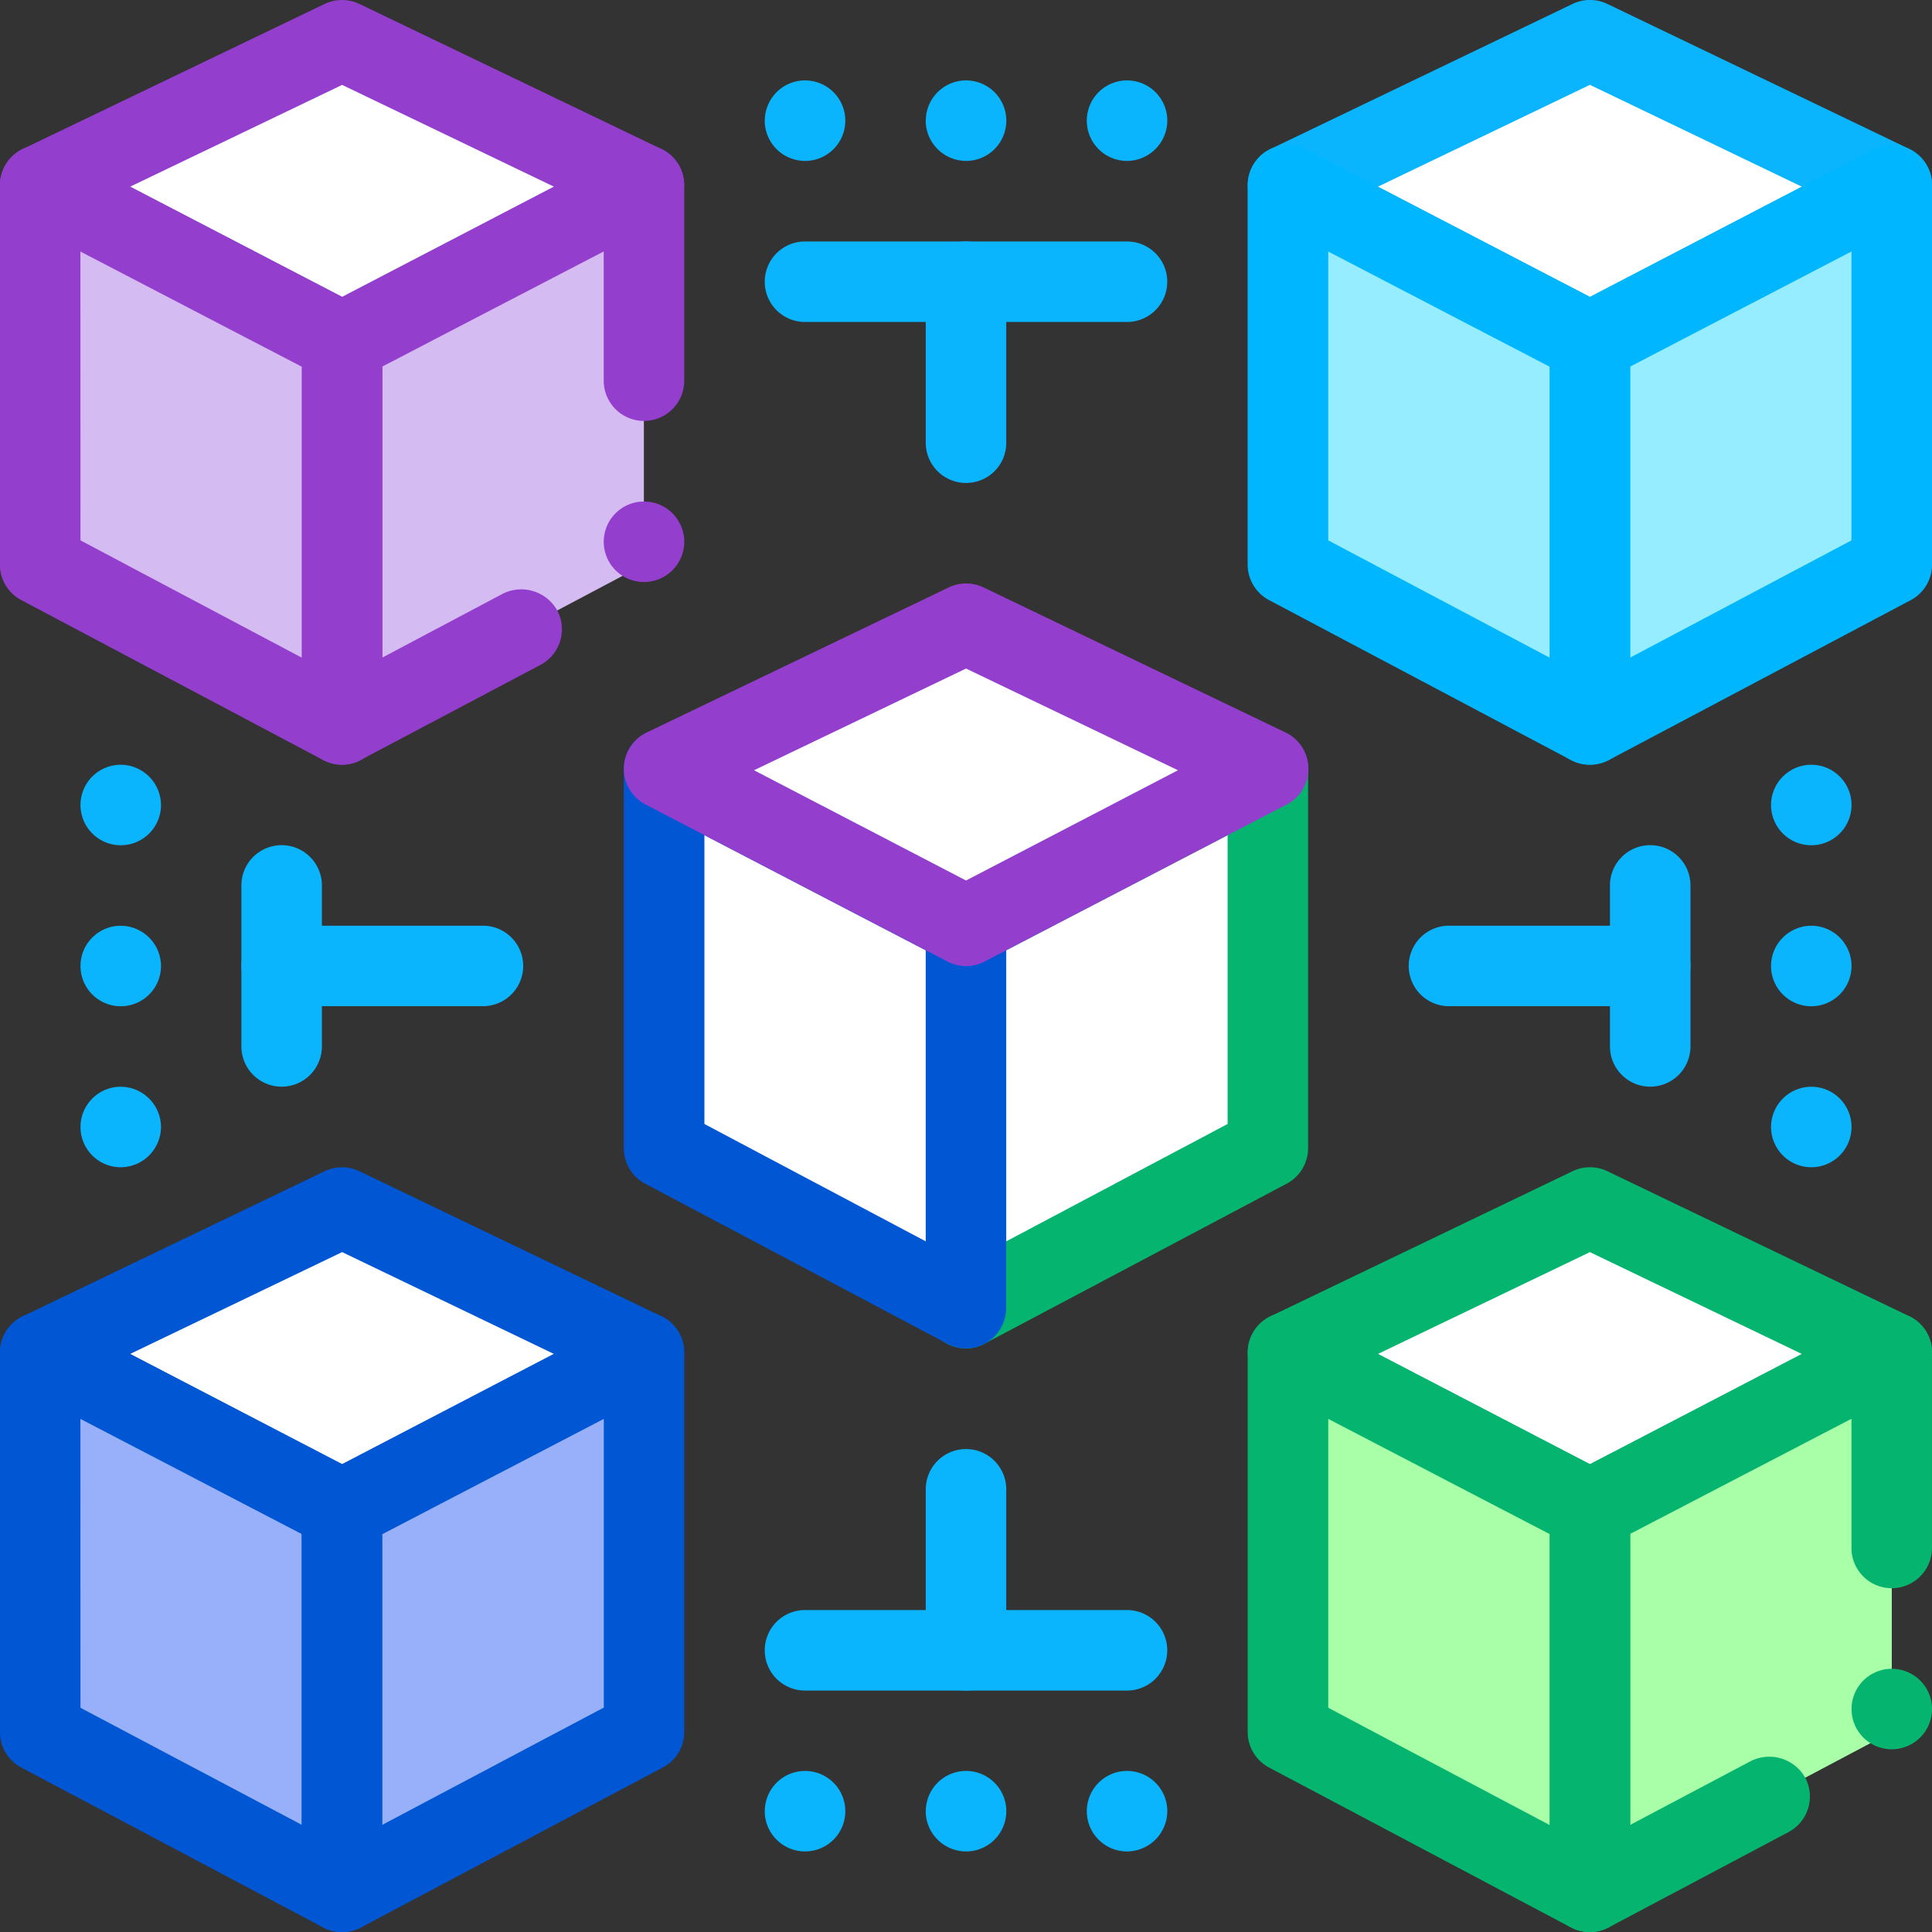 <svg xmlns="http://www.w3.org/2000/svg" width="72" height="72" viewBox="0 0 72 72">
  <rect x="0" y="0" width="72" height="72" fill="#333333" stroke="none"/>
  <g id="codemap-img1" transform="translate(-25.556 -75.436)">
    <g id="그룹_7" data-name="그룹 7" transform="translate(34.555 109.934)">
      <path id="패스_1" data-name="패스 1" d="M36.388,85.463h-7.5a1.5,1.5,0,0,1,0-3h7.5a1.5,1.5,0,1,1,0,3Z" transform="translate(-27.389 -82.463)" fill="#0ab5fd"/>
    </g>
    <g id="그룹_8" data-name="그룹 8" transform="translate(78.056 109.934)">
      <path id="패스_2" data-name="패스 2" d="M45.249,85.463h-7.5a1.5,1.5,0,1,1,0-3h7.5a1.5,1.5,0,1,1,0,3Z" transform="translate(-36.25 -82.463)" fill="#0ab5fd"/>
    </g>
    <g id="그룹_37" data-name="그룹 37" transform="translate(25.556 75.436)">
      <g id="그룹_12" data-name="그룹 12">
        <g id="그룹_9" data-name="그룹 9">
          <path id="패스_3" data-name="패스 3" d="M37.112,75.741,25.861,81.146,37.112,87l11.25-5.851Z" transform="translate(-24.363 -74.243)" fill="#fff"/>
          <path id="패스_4" data-name="패스 4" d="M38.306,89.693a1.49,1.49,0,0,1-.692-.172L26.361,83.669a1.5,1.5,0,0,1,.044-2.68l11.247-5.405a1.51,1.51,0,0,1,1.3,0l11.252,5.405a1.5,1.5,0,0,1,.039,2.68L39,89.521A1.5,1.5,0,0,1,38.306,89.693Zm-7.9-7.3,7.9,4.109L46.2,82.392,38.306,78.6Z" transform="translate(-25.556 -75.436)" fill="#943ece"/>
        </g>
        <g id="그룹_10" data-name="그룹 10" transform="translate(11.247 5.407)">
          <path id="패스_5" data-name="패스 5" d="M39.4,76.842l-11.25,5.851V96.938L39.4,90.979Z" transform="translate(-26.652 -75.346)" fill="#d4bbf1"/>
          <path id="패스_6" data-name="패스 6" d="M29.349,99.629a1.485,1.485,0,0,1-.766-.211,1.517,1.517,0,0,1-.736-1.291V83.88a1.49,1.49,0,0,1,.81-1.321l11.252-5.852a1.5,1.5,0,0,1,1.468.044,1.479,1.479,0,0,1,.722,1.276v7.29a1.5,1.5,0,1,1-3,0V80.5l-8.253,4.291V95.638l4.5-2.386a1.537,1.537,0,0,1,2.023.633,1.5,1.5,0,0,1-.628,2.023l-6.691,3.54A1.44,1.44,0,0,1,29.349,99.629ZM40.6,92.82a1.5,1.5,0,1,1,1.5-1.5A1.5,1.5,0,0,1,40.6,92.82Z" transform="translate(-27.847 -76.537)" fill="#943ece"/>
        </g>
        <g id="그룹_11" data-name="그룹 11" transform="translate(0 5.401)">
          <path id="패스_7" data-name="패스 7" d="M37.112,82.694V96.938L25.861,90.979V76.842Z" transform="translate(-24.363 -75.34)" fill="#d4bbf1"/>
          <path id="패스_8" data-name="패스 8" d="M38.305,99.634a1.544,1.544,0,0,1-.7-.172L26.351,93.5a1.5,1.5,0,0,1-.8-1.326V78.038a1.5,1.5,0,0,1,2.19-1.33L39,82.559a1.5,1.5,0,0,1,.805,1.33V98.132a1.5,1.5,0,0,1-1.5,1.5Zm-9.75-8.361L36.8,95.643V84.8l-8.248-4.291Z" transform="translate(-25.556 -76.536)" fill="#943ece"/>
        </g>
      </g>
      <g id="그룹_16" data-name="그룹 16" transform="translate(46.501)">
        <g id="그룹_13" data-name="그룹 13">
          <path id="패스_9" data-name="패스 9" d="M46.584,75.741,35.333,81.146,46.584,87l11.251-5.851Z" transform="translate(-33.834 -74.243)" fill="#fff"/>
          <path id="패스_10" data-name="패스 10" d="M47.778,89.693a1.5,1.5,0,0,1-.692-.172L35.833,83.669a1.5,1.5,0,0,1,.044-2.68L47.13,75.583a1.5,1.5,0,0,1,1.3,0l11.252,5.405a1.5,1.5,0,0,1,.044,2.68L48.47,89.521A1.5,1.5,0,0,1,47.778,89.693Zm-7.9-7.3,7.9,4.109,7.9-4.109-7.9-3.795Z" transform="translate(-35.028 -75.436)" fill="#0ab5fd"/>
        </g>
        <g id="그룹_14" data-name="그룹 14" transform="translate(11.247 5.401)">
          <path id="패스_11" data-name="패스 11" d="M48.876,76.842,37.625,82.694V96.938l11.251-5.959Z" transform="translate(-36.123 -75.34)" fill="#95edff"/>
          <path id="패스_12" data-name="패스 12" d="M38.821,99.634a1.5,1.5,0,0,1-1.5-1.5V83.89a1.5,1.5,0,0,1,.81-1.33l11.252-5.852a1.479,1.479,0,0,1,1.468.049,1.5,1.5,0,0,1,.722,1.281V92.177a1.5,1.5,0,0,1-.8,1.326l-11.252,5.96A1.544,1.544,0,0,1,38.821,99.634Zm1.5-14.836V95.643l8.248-4.369V80.507Z" transform="translate(-37.319 -76.536)" fill="#00b7ff"/>
        </g>
        <g id="그룹_15" data-name="그룹 15" transform="translate(0 5.401)">
          <path id="패스_13" data-name="패스 13" d="M46.584,82.694V96.938L35.333,90.979V76.842Z" transform="translate(-33.834 -75.34)" fill="#95edff"/>
          <path id="패스_14" data-name="패스 14" d="M47.777,99.634a1.544,1.544,0,0,1-.7-.172L35.823,93.5a1.5,1.5,0,0,1-.8-1.326V78.038a1.5,1.5,0,0,1,.722-1.281,1.479,1.479,0,0,1,1.468-.049L48.47,82.559a1.5,1.5,0,0,1,.81,1.33V98.132a1.5,1.5,0,0,1-1.5,1.5Zm-9.75-8.361,8.248,4.369V84.8l-8.248-4.291Z" transform="translate(-35.028 -76.536)" fill="#00b7ff"/>
        </g>
      </g>
      <g id="그룹_20" data-name="그룹 20" transform="translate(46.501 43.501)">
        <g id="그룹_17" data-name="그룹 17">
          <path id="패스_15" data-name="패스 15" d="M46.584,84.6,35.333,90.007l11.251,5.851,11.251-5.851Z" transform="translate(-33.834 -83.104)" fill="#fff"/>
          <path id="패스_16" data-name="패스 16" d="M47.778,98.554a1.5,1.5,0,0,1-.692-.172L35.833,92.53a1.5,1.5,0,0,1,.044-2.68L47.13,84.444a1.5,1.5,0,0,1,1.3,0l11.252,5.405a1.5,1.5,0,0,1,.044,2.68L48.47,98.382A1.5,1.5,0,0,1,47.778,98.554Zm-7.9-7.3,7.9,4.109,7.9-4.109-7.9-3.795Z" transform="translate(-35.028 -84.297)" fill="#04b46f"/>
        </g>
        <g id="그룹_18" data-name="그룹 18" transform="translate(11.247 5.407)">
          <path id="패스_17" data-name="패스 17" d="M48.876,85.7,37.625,91.555V105.8L48.876,99.84Z" transform="translate(-36.123 -84.207)" fill="#a8ffa8"/>
          <path id="패스_18" data-name="패스 18" d="M38.821,108.49a1.579,1.579,0,0,1-.781-.211,1.519,1.519,0,0,1-.722-1.286V92.741a1.5,1.5,0,0,1,.81-1.321l11.252-5.852a1.514,1.514,0,0,1,1.473.044,1.485,1.485,0,0,1,.717,1.276v7.29a1.5,1.5,0,1,1-3,0V89.363l-8.248,4.291V104.5l4.5-2.381a1.537,1.537,0,0,1,2.028.628,1.5,1.5,0,0,1-.633,2.023l-6.686,3.545A1.524,1.524,0,0,1,38.821,108.49Zm11.252-6.809a1.5,1.5,0,1,1,1.5-1.5A1.505,1.505,0,0,1,50.073,101.681Z" transform="translate(-37.319 -85.398)" fill="#04b46f"/>
        </g>
        <g id="그룹_19" data-name="그룹 19" transform="translate(0 5.401)">
          <path id="패스_19" data-name="패스 19" d="M46.584,91.555V105.8L35.333,99.84V85.7Z" transform="translate(-33.834 -84.2)" fill="#a8ffa8"/>
          <path id="패스_20" data-name="패스 20" d="M47.777,108.5a1.544,1.544,0,0,1-.7-.172l-11.252-5.96a1.5,1.5,0,0,1-.8-1.326V86.9a1.5,1.5,0,0,1,.722-1.281,1.479,1.479,0,0,1,1.468-.049L48.47,91.42a1.5,1.5,0,0,1,.81,1.33V107a1.5,1.5,0,0,1-.727,1.281A1.471,1.471,0,0,1,47.777,108.5Zm-9.75-8.361,8.248,4.369V93.664l-8.248-4.291Z" transform="translate(-35.028 -85.397)" fill="#04b46f"/>
        </g>
      </g>
      <g id="그룹_24" data-name="그룹 24" transform="translate(23.251 21.748)">
        <g id="그룹_21" data-name="그룹 21" transform="translate(11.247 5.406)">
          <path id="패스_21" data-name="패스 21" d="M44.14,81.273,32.889,87.125v14.244l11.251-5.96Z" transform="translate(-31.387 -79.773)" fill="#fff"/>
          <path id="패스_22" data-name="패스 22" d="M34.085,104.065a1.517,1.517,0,0,1-.776-.216,1.5,1.5,0,0,1-.727-1.286V88.321a1.512,1.512,0,0,1,.81-1.335l11.252-5.847a1.479,1.479,0,0,1,1.468.049,1.5,1.5,0,0,1,.722,1.281V96.6a1.5,1.5,0,0,1-.8,1.326l-11.252,5.96A1.49,1.49,0,0,1,34.085,104.065Zm1.5-14.836v10.845L43.835,95.7V84.938Z" transform="translate(-32.583 -80.967)" fill="#04b46f"/>
        </g>
        <g id="그룹_22" data-name="그룹 22" transform="translate(0 5.406)">
          <path id="패스_23" data-name="패스 23" d="M41.848,87.125v14.244L30.6,95.409V81.273Z" transform="translate(-29.099 -79.773)" fill="#fff"/>
          <path id="패스_24" data-name="패스 24" d="M43.041,104.065a1.49,1.49,0,0,1-.7-.177l-11.252-5.96a1.5,1.5,0,0,1-.8-1.326V82.469a1.5,1.5,0,0,1,2.19-1.33l11.252,5.847a1.508,1.508,0,0,1,.805,1.335v14.242a1.5,1.5,0,0,1-1.5,1.5ZM33.292,95.7l8.248,4.374V89.229l-8.248-4.291Z" transform="translate(-30.292 -80.967)" fill="#0056d3"/>
        </g>
        <g id="그룹_23" data-name="그룹 23">
          <path id="패스_25" data-name="패스 25" d="M41.848,80.172,30.6,85.577l11.251,5.852L53.1,85.577Z" transform="translate(-29.099 -78.671)" fill="#fff"/>
          <path id="패스_26" data-name="패스 26" d="M43.042,94.123a1.5,1.5,0,0,1-.692-.172L31.1,88.1a1.5,1.5,0,0,1,.044-2.685l11.252-5.405a1.5,1.5,0,0,1,1.3,0l11.252,5.405a1.5,1.5,0,0,1,.044,2.685L43.734,93.951A1.5,1.5,0,0,1,43.042,94.123Zm-7.9-7.3,7.9,4.109,7.9-4.109-7.9-3.79Z" transform="translate(-30.292 -79.866)" fill="#943ece"/>
        </g>
      </g>
      <g id="그룹_28" data-name="그룹 28" transform="translate(0 43.501)">
        <g id="그룹_25" data-name="그룹 25">
          <path id="패스_27" data-name="패스 27" d="M37.112,84.6l11.25,5.405-11.25,5.851L25.861,90.007Z" transform="translate(-24.363 -83.104)" fill="#fff"/>
          <path id="패스_28" data-name="패스 28" d="M38.306,98.554a1.489,1.489,0,0,1-.692-.172L26.361,92.53a1.5,1.5,0,0,1,.044-2.68l11.247-5.405a1.51,1.51,0,0,1,1.3,0l11.252,5.405a1.5,1.5,0,0,1,.039,2.68L39,98.382A1.5,1.5,0,0,1,38.306,98.554Zm-7.9-7.3,7.9,4.109L46.2,91.253l-7.894-3.795Z" transform="translate(-25.556 -84.297)" fill="#0056d3"/>
        </g>
        <g id="그룹_26" data-name="그룹 26" transform="translate(0 5.401)">
          <path id="패스_29" data-name="패스 29" d="M25.861,85.7l11.251,5.851V105.8L25.861,99.84Z" transform="translate(-24.363 -84.2)" fill="#97b0f9"/>
          <path id="패스_30" data-name="패스 30" d="M38.305,108.5a1.544,1.544,0,0,1-.7-.172l-11.252-5.96a1.5,1.5,0,0,1-.8-1.326V86.9a1.5,1.5,0,0,1,2.19-1.33L39,91.42a1.5,1.5,0,0,1,.805,1.33V107a1.491,1.491,0,0,1-.727,1.281A1.454,1.454,0,0,1,38.305,108.5Zm-9.75-8.361L36.8,104.5V93.664l-8.248-4.291Z" transform="translate(-25.556 -85.397)" fill="#0056d3"/>
        </g>
        <g id="그룹_27" data-name="그룹 27" transform="translate(11.247 5.401)">
          <path id="패스_31" data-name="패스 31" d="M28.153,91.555V105.8L39.4,99.84V85.7Z" transform="translate(-26.652 -84.2)" fill="#97b0f9"/>
          <path id="패스_32" data-name="패스 32" d="M29.349,108.5a1.471,1.471,0,0,1-.776-.216A1.491,1.491,0,0,1,27.847,107V92.751a1.5,1.5,0,0,1,.81-1.33L39.9,85.569A1.5,1.5,0,0,1,42.1,86.9v14.139a1.494,1.494,0,0,1-.8,1.326l-11.247,5.96A1.544,1.544,0,0,1,29.349,108.5Zm1.5-14.831V104.5l8.253-4.369V89.373Z" transform="translate(-27.847 -85.397)" fill="#0056d3"/>
        </g>
      </g>
      <g id="그룹_29" data-name="그룹 29" transform="translate(3 28.499)">
        <path id="패스_33" data-name="패스 33" d="M26.167,94.742a1.5,1.5,0,0,1,1.5-1.5h0a1.509,1.509,0,0,1,1.5,1.5h0a1.509,1.509,0,0,1-1.5,1.5h0A1.5,1.5,0,0,1,26.167,94.742Zm0-6a1.5,1.5,0,0,1,1.5-1.5h0a1.509,1.509,0,0,1,1.5,1.5h0a1.5,1.5,0,0,1-1.5,1.5h0A1.5,1.5,0,0,1,26.167,88.742Zm0-6a1.5,1.5,0,0,1,1.5-1.5h0a1.509,1.509,0,0,1,1.5,1.5h0a1.5,1.5,0,0,1-1.5,1.5h0A1.5,1.5,0,0,1,26.167,82.743Z" transform="translate(-26.167 -81.241)" fill="#0ab5fd"/>
      </g>
      <g id="그룹_30" data-name="그룹 30" transform="translate(8.999 31.498)">
        <path id="패스_34" data-name="패스 34" d="M28.886,90.851a1.5,1.5,0,0,1-1.5-1.5v-6a1.5,1.5,0,1,1,3,0v6A1.5,1.5,0,0,1,28.886,90.851Z" transform="translate(-27.389 -81.852)" fill="#0ab5fd"/>
      </g>
      <g id="그룹_31" data-name="그룹 31" transform="translate(60.002 31.498)">
        <path id="패스_35" data-name="패스 35" d="M39.275,90.851a1.5,1.5,0,0,1-1.5-1.5v-6a1.5,1.5,0,1,1,3,0v6A1.5,1.5,0,0,1,39.275,90.851Z" transform="translate(-37.778 -81.852)" fill="#0ab5fd"/>
      </g>
      <g id="그룹_32" data-name="그룹 32" transform="translate(66.001 28.499)">
        <path id="패스_36" data-name="패스 36" d="M39,94.742a1.505,1.505,0,0,1,1.5-1.5h0a1.5,1.5,0,0,1,1.5,1.5h0a1.5,1.5,0,0,1-1.5,1.5h0A1.505,1.505,0,0,1,39,94.742Zm0-6a1.505,1.505,0,0,1,1.5-1.5h0a1.5,1.5,0,0,1,1.5,1.5h0a1.5,1.5,0,0,1-1.5,1.5h0A1.5,1.5,0,0,1,39,88.742Zm0-6a1.505,1.505,0,0,1,1.5-1.5h0a1.5,1.5,0,0,1,1.5,1.5h0a1.5,1.5,0,0,1-1.5,1.5h0A1.5,1.5,0,0,1,39,82.743Z" transform="translate(-39 -81.241)" fill="#0ab5fd"/>
      </g>
      <g id="그룹_33" data-name="그룹 33" transform="translate(28.499 3)">
        <path id="패스_37" data-name="패스 37" d="M43.364,77.544a1.5,1.5,0,0,1,1.5-1.5h0a1.5,1.5,0,0,1,1.5,1.5h0a1.509,1.509,0,0,1-1.5,1.5h0A1.5,1.5,0,0,1,43.364,77.544Zm-6,0a1.5,1.5,0,0,1,1.5-1.5h0a1.5,1.5,0,0,1,1.5,1.5h0a1.5,1.5,0,0,1-1.5,1.5h0A1.509,1.509,0,0,1,37.36,77.544Zm-6,0a1.5,1.5,0,0,1,1.5-1.5h0a1.5,1.5,0,0,1,1.5,1.5h0a1.5,1.5,0,0,1-1.5,1.5h0A1.505,1.505,0,0,1,31.361,77.544Z" transform="translate(-31.361 -76.047)" fill="#0ab5fd"/>
      </g>
      <g id="그룹_34" data-name="그룹 34" transform="translate(28.499 66.001)">
        <path id="패스_38" data-name="패스 38" d="M43.364,90.377a1.5,1.5,0,0,1,1.5-1.5h0a1.5,1.5,0,0,1,1.5,1.5h0a1.509,1.509,0,0,1-1.5,1.5h0A1.5,1.5,0,0,1,43.364,90.377Zm-6,0a1.5,1.5,0,0,1,1.5-1.5h0a1.5,1.5,0,0,1,1.5,1.5h0a1.5,1.5,0,0,1-1.5,1.5h0A1.509,1.509,0,0,1,37.36,90.377Zm-6,0a1.5,1.5,0,0,1,1.5-1.5h0a1.5,1.5,0,0,1,1.5,1.5h0a1.5,1.5,0,0,1-1.5,1.5h0A1.505,1.505,0,0,1,31.361,90.377Z" transform="translate(-31.361 -88.88)" fill="#0ab5fd"/>
      </g>
      <g id="그룹_35" data-name="그룹 35" transform="translate(28.499 60.002)">
        <path id="패스_39" data-name="패스 39" d="M44.862,90.658h-12a1.5,1.5,0,1,1,0-3h12a1.5,1.5,0,1,1,0,3Z" transform="translate(-31.361 -87.658)" fill="#0ab5fd"/>
      </g>
      <g id="그룹_36" data-name="그룹 36" transform="translate(28.499 8.999)">
        <path id="패스_40" data-name="패스 40" d="M44.862,80.269h-12a1.5,1.5,0,1,1,0-3h12a1.5,1.5,0,1,1,0,3Z" transform="translate(-31.361 -77.269)" fill="#0ab5fd"/>
      </g>
    </g>
    <g id="그룹_38" data-name="그룹 38" transform="translate(60.054 84.435)">
      <path id="패스_41" data-name="패스 41" d="M34.085,86.268a1.5,1.5,0,0,1-1.5-1.5v-6a1.5,1.5,0,0,1,3,0v6A1.494,1.494,0,0,1,34.085,86.268Z" transform="translate(-32.583 -77.269)" fill="#0ab5fd"/>
    </g>
    <g id="그룹_39" data-name="그룹 39" transform="translate(60.054 129.434)">
      <path id="패스_42" data-name="패스 42" d="M34.085,95.439a1.5,1.5,0,0,1-1.5-1.5v-6a1.5,1.5,0,1,1,3,0v6A1.5,1.5,0,0,1,34.085,95.439Z" transform="translate(-32.583 -86.435)" fill="#0ab5fd"/>
    </g>
  </g>
</svg>
